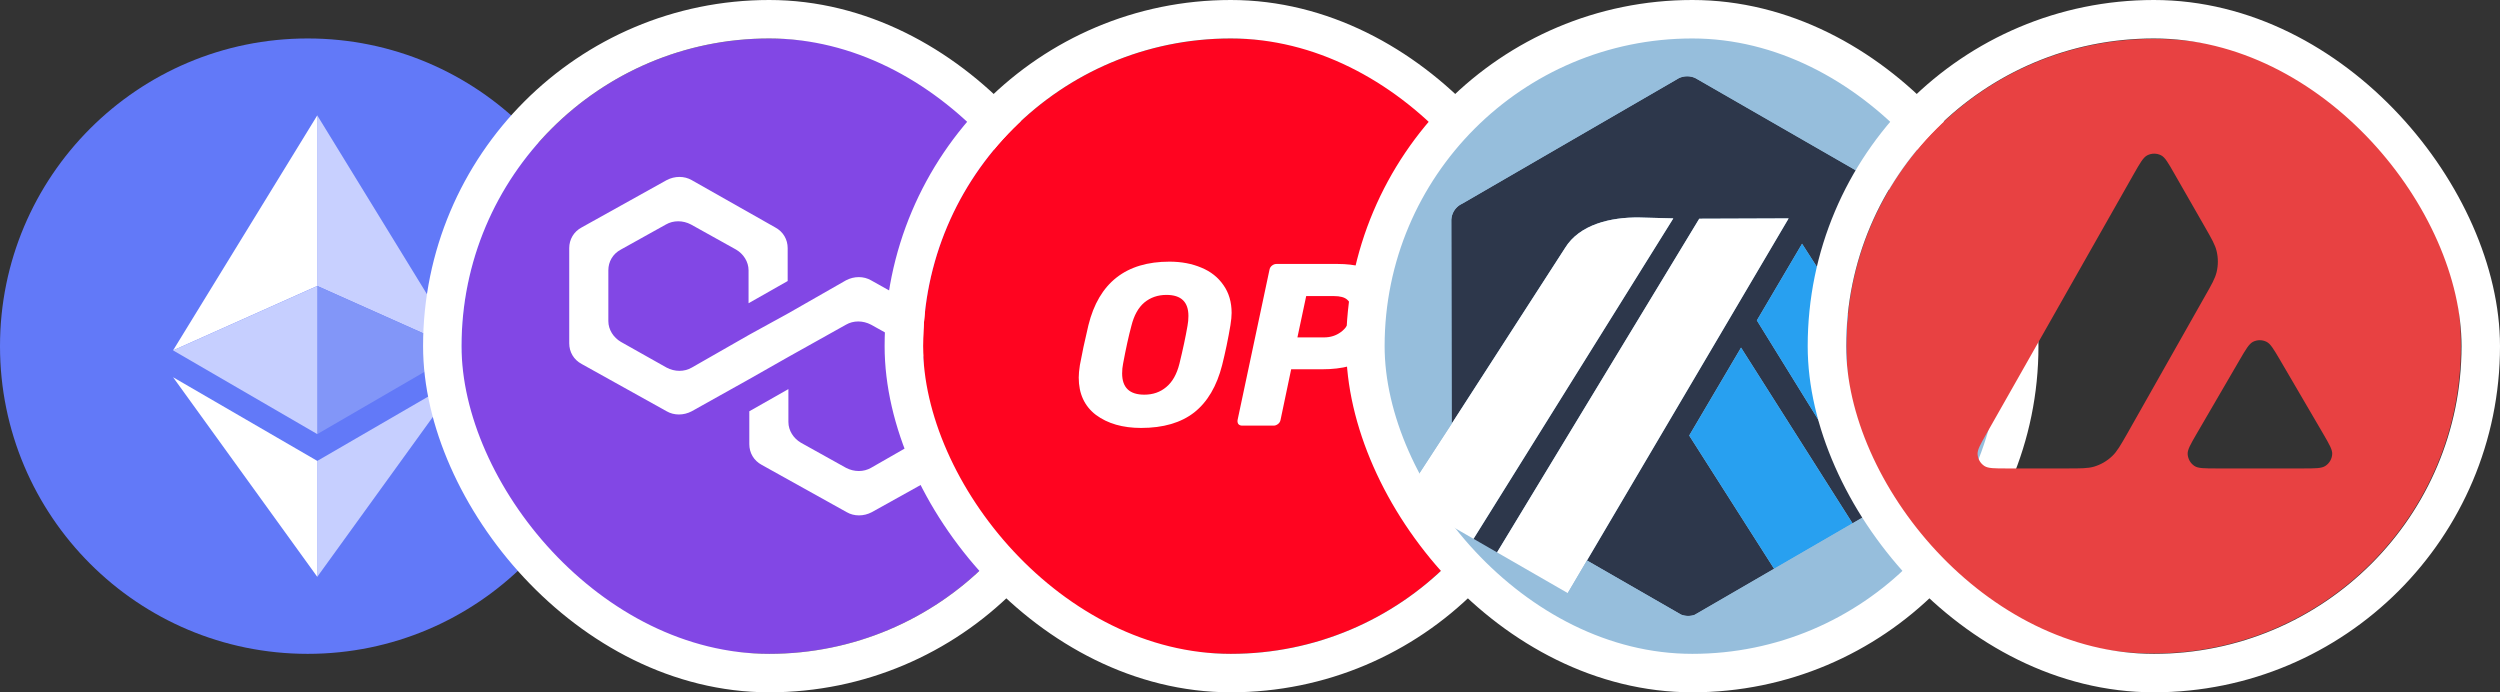 <svg width="130" height="36" viewBox="0 0 130 36" fill="none" xmlns="http://www.w3.org/2000/svg">
<rect x="0" y="0" width="130" height="36" fill="#333333" stroke="none"/>
<g clip-path="url(#clip0_6635_36256)">
<g clip-path="url(#clip1_6635_36256)">
<path d="M16 34C24.837 34 32 26.837 32 18C32 9.163 24.837 2 16 2C7.163 2 0 9.163 0 18C0 26.837 7.163 34 16 34Z" fill="#6279F8"/>
<path d="M16.498 6V14.87L23.995 18.22L16.498 6Z" fill="#C8D0FF"/>
<path d="M16.498 6L9 18.22L16.498 14.87V6Z" fill="white"/>
<path d="M16.498 23.968V29.995L24 19.616L16.498 23.968Z" fill="#C6CFFF"/>
<path d="M16.498 29.995V23.967L9 19.616L16.498 29.995Z" fill="white"/>
<path d="M16.498 22.573L23.995 18.22L16.498 14.872V22.573Z" fill="#8296F8"/>
<path d="M9 18.22L16.498 22.573V14.872L9 18.22Z" fill="#C6CFFF"/>
</g>
</g>
<g clip-path="url(#clip2_6635_36256)">
<path d="M40 34C48.837 34 56 26.837 56 18C56 9.163 48.837 2 40 2C31.163 2 24 9.163 24 18C24 26.837 31.163 34 40 34Z" fill="#8247E5"/>
<path d="M45.296 14.577C44.912 14.354 44.413 14.354 43.991 14.577L40.997 16.288L38.964 17.405L35.97 19.116C35.586 19.34 35.087 19.34 34.665 19.116L32.286 17.777C31.902 17.553 31.634 17.144 31.634 16.698V14.056C31.634 13.609 31.864 13.2 32.286 12.977L34.627 11.674C35.011 11.451 35.51 11.451 35.932 11.674L38.273 12.977C38.657 13.2 38.925 13.609 38.925 14.056V15.768L40.959 14.614V12.902C40.959 12.456 40.729 12.046 40.307 11.823L35.97 9.367C35.586 9.144 35.087 9.144 34.665 9.367L30.252 11.823C29.83 12.046 29.6 12.456 29.6 12.902V17.851C29.6 18.298 29.83 18.707 30.252 18.93L34.665 21.386C35.049 21.609 35.548 21.609 35.97 21.386L38.964 19.712L40.997 18.558L43.991 16.884C44.374 16.66 44.873 16.66 45.296 16.884L47.636 18.186C48.02 18.409 48.289 18.819 48.289 19.265V21.907C48.289 22.354 48.059 22.763 47.636 22.986L45.296 24.326C44.912 24.549 44.413 24.549 43.991 24.326L41.65 23.023C41.266 22.8 40.997 22.391 40.997 21.944V20.233L38.964 21.386V23.098C38.964 23.544 39.194 23.953 39.616 24.177L44.029 26.633C44.413 26.856 44.912 26.856 45.334 26.633L49.747 24.177C50.131 23.953 50.4 23.544 50.4 23.098V18.149C50.4 17.702 50.169 17.293 49.747 17.07L45.296 14.577Z" fill="white"/>
</g>
<rect x="23" y="1" width="34" height="34" rx="17" stroke="white" stroke-width="2"/>
<g clip-path="url(#clip3_6635_36256)">
<path d="M64 34C72.837 34 80 26.837 80 18C80 9.163 72.837 2 64 2C55.163 2 48 9.163 48 18C48 26.837 55.163 34 64 34Z" fill="#FF0420"/>
<path d="M59.336 22.253C58.383 22.253 57.603 22.028 56.994 21.58C56.394 21.124 56.094 20.475 56.094 19.635C56.094 19.459 56.114 19.242 56.154 18.986C56.258 18.41 56.406 17.717 56.598 16.909C57.142 14.707 58.548 13.606 60.813 13.606C61.43 13.606 61.982 13.71 62.471 13.918C62.959 14.118 63.343 14.423 63.623 14.831C63.904 15.231 64.044 15.712 64.044 16.272C64.044 16.44 64.024 16.652 63.983 16.909C63.864 17.621 63.719 18.314 63.551 18.986C63.271 20.083 62.787 20.904 62.098 21.448C61.41 21.984 60.489 22.253 59.336 22.253ZM59.504 20.523C59.953 20.523 60.333 20.391 60.645 20.127C60.965 19.863 61.194 19.459 61.33 18.914C61.514 18.162 61.654 17.505 61.75 16.945C61.782 16.776 61.798 16.604 61.798 16.428C61.798 15.7 61.418 15.335 60.657 15.335C60.209 15.335 59.825 15.467 59.504 15.732C59.192 15.996 58.968 16.4 58.832 16.945C58.688 17.481 58.544 18.137 58.4 18.914C58.367 19.074 58.351 19.242 58.351 19.418C58.351 20.155 58.736 20.523 59.504 20.523Z" fill="white"/>
<path d="M64.596 22.133C64.508 22.133 64.439 22.104 64.391 22.048C64.352 21.984 64.34 21.912 64.356 21.832L66.013 14.027C66.029 13.938 66.073 13.866 66.145 13.81C66.217 13.754 66.293 13.726 66.373 13.726H69.567C70.456 13.726 71.168 13.91 71.705 14.279C72.249 14.647 72.522 15.179 72.522 15.876C72.522 16.076 72.498 16.284 72.449 16.5C72.249 17.421 71.845 18.102 71.237 18.542C70.636 18.982 69.811 19.202 68.763 19.202H67.141L66.589 21.832C66.573 21.92 66.529 21.992 66.457 22.048C66.385 22.104 66.309 22.133 66.229 22.133H64.596ZM68.847 17.545C69.183 17.545 69.475 17.453 69.723 17.269C69.98 17.085 70.148 16.82 70.228 16.476C70.252 16.34 70.264 16.22 70.264 16.116C70.264 15.884 70.196 15.708 70.06 15.588C69.924 15.46 69.691 15.396 69.363 15.396H67.922L67.466 17.545H68.847Z" fill="white"/>
</g>
<rect x="47" y="1" width="34" height="34" rx="17" stroke="white" stroke-width="2"/>
<rect x="71" y="1" width="34" height="34" rx="17" fill="#96BEDC"/>
<path d="M91.357 16.662L93.707 12.675L100.041 22.541L100.044 24.434L100.023 11.405C100.008 11.086 99.839 10.795 99.57 10.623L88.165 4.064C87.899 3.932 87.56 3.934 87.294 4.068C87.258 4.086 87.224 4.105 87.192 4.127L87.152 4.152L76.083 10.566L76.04 10.586C75.984 10.611 75.929 10.643 75.876 10.681C75.666 10.832 75.527 11.054 75.482 11.304C75.475 11.342 75.47 11.38 75.468 11.419L75.485 22.036L81.385 12.891C82.128 11.679 83.747 11.288 85.249 11.309L87.012 11.356L76.623 28.018L77.847 28.724L88.362 11.373L93.009 11.356L82.522 29.145L86.892 31.658L87.414 31.958C87.635 32.048 87.895 32.053 88.118 31.972L99.683 25.271L97.472 26.552L91.357 16.662ZM92.253 29.576L87.839 22.648L90.534 18.076L96.331 27.213L92.253 29.576Z" fill="#2D374B"/>
<path d="M87.839 22.648L92.253 29.576L96.331 27.213L90.534 18.076L87.839 22.648Z" fill="#28A0F0"/>
<path d="M100.044 24.434L100.041 22.541L93.707 12.675L91.356 16.662L97.471 26.552L99.682 25.271C99.899 25.095 100.03 24.836 100.044 24.557L100.044 24.434Z" fill="#28A0F0"/>
<path d="M73.5 26.219L76.622 28.018L87.012 11.356L85.249 11.309C83.746 11.288 82.128 11.679 81.385 12.891L75.485 22.036L73.5 25.086V26.219H73.5Z" fill="white"/>
<path d="M93.008 11.356L88.361 11.373L77.847 28.724L81.522 30.84L82.521 29.145L93.008 11.356Z" fill="white"/>
<path d="M102.002 11.332C101.963 10.36 101.437 9.47 100.613 8.952L89.059 2.308C88.244 1.898 87.225 1.897 86.409 2.308C86.312 2.357 75.173 8.817 75.173 8.817C75.019 8.891 74.87 8.979 74.731 9.079C73.995 9.606 73.546 10.426 73.5 11.326V25.086L75.485 22.036L75.468 11.419C75.47 11.38 75.475 11.342 75.482 11.304C75.526 11.055 75.666 10.832 75.876 10.681C75.928 10.644 87.258 4.086 87.294 4.068C87.56 3.934 87.898 3.933 88.165 4.064L99.569 10.623C99.839 10.795 100.008 11.087 100.023 11.405V24.557C100.009 24.836 99.899 25.095 99.682 25.271L97.471 26.552L96.331 27.213L92.253 29.576L88.118 31.973C87.895 32.053 87.635 32.048 87.414 31.959L82.521 29.145L81.522 30.84L85.919 33.371C86.064 33.454 86.194 33.527 86.3 33.587C86.465 33.679 86.577 33.741 86.616 33.76C86.929 33.912 87.378 34 87.784 34C88.155 34 88.517 33.932 88.86 33.797L100.871 26.842C101.56 26.308 101.966 25.502 102.002 24.63V11.332Z" fill="#96BEDC"/>
<rect x="71" y="1" width="34" height="34" rx="17" stroke="white" stroke-width="2"/>
<g clip-path="url(#clip4_6635_36256)">
<path fill-rule="evenodd" clip-rule="evenodd" d="M127.968 18C127.968 26.825 120.814 33.979 111.989 33.979C103.165 33.979 96.011 26.825 96.011 18C96.011 9.175 103.165 2.021 111.989 2.021C120.814 2.021 127.968 9.175 127.968 18ZM107.462 24.359H104.361C103.709 24.359 103.387 24.359 103.191 24.233C102.979 24.096 102.849 23.868 102.834 23.617C102.822 23.385 102.983 23.103 103.305 22.537L110.961 9.041C111.287 8.468 111.452 8.181 111.66 8.076C111.884 7.962 112.151 7.962 112.375 8.076C112.583 8.181 112.747 8.468 113.073 9.041L114.647 11.789L114.655 11.803C115.007 12.418 115.186 12.729 115.264 13.057C115.35 13.414 115.35 13.791 115.264 14.148C115.185 14.478 115.008 14.792 114.651 15.416L110.629 22.526L110.619 22.544C110.265 23.164 110.085 23.478 109.836 23.715C109.566 23.974 109.24 24.162 108.883 24.268C108.557 24.359 108.192 24.359 107.462 24.359ZM115.293 24.359H119.736C120.392 24.359 120.721 24.359 120.918 24.229C121.13 24.092 121.263 23.86 121.275 23.609C121.286 23.385 121.129 23.113 120.82 22.581C120.81 22.563 120.799 22.544 120.788 22.526L118.562 18.718L118.537 18.675C118.224 18.146 118.066 17.879 117.864 17.776C117.64 17.662 117.377 17.662 117.153 17.776C116.949 17.882 116.784 18.161 116.458 18.722L114.241 22.53L114.233 22.543C113.908 23.103 113.746 23.383 113.758 23.613C113.774 23.864 113.903 24.096 114.115 24.233C114.307 24.359 114.637 24.359 115.293 24.359Z" fill="#E84142"/>
</g>
<rect x="95" y="1" width="34" height="34" rx="17" stroke="white" stroke-width="2"/>
<defs>
<clipPath id="clip0_6635_36256">
<rect width="32" height="32" fill="white" transform="translate(0 2)"/>
</clipPath>
<clipPath id="clip1_6635_36256">
<rect width="32" height="32" fill="white" transform="translate(0 2)"/>
</clipPath>
<clipPath id="clip2_6635_36256">
<rect width="32" height="32" fill="white" transform="translate(24 2)"/>
</clipPath>
<clipPath id="clip3_6635_36256">
<rect width="32" height="32" fill="white" transform="translate(48 2)"/>
</clipPath>
<clipPath id="clip4_6635_36256">
<rect width="32" height="32" fill="white" transform="translate(96 2)"/>
</clipPath>
</defs>
</svg>
